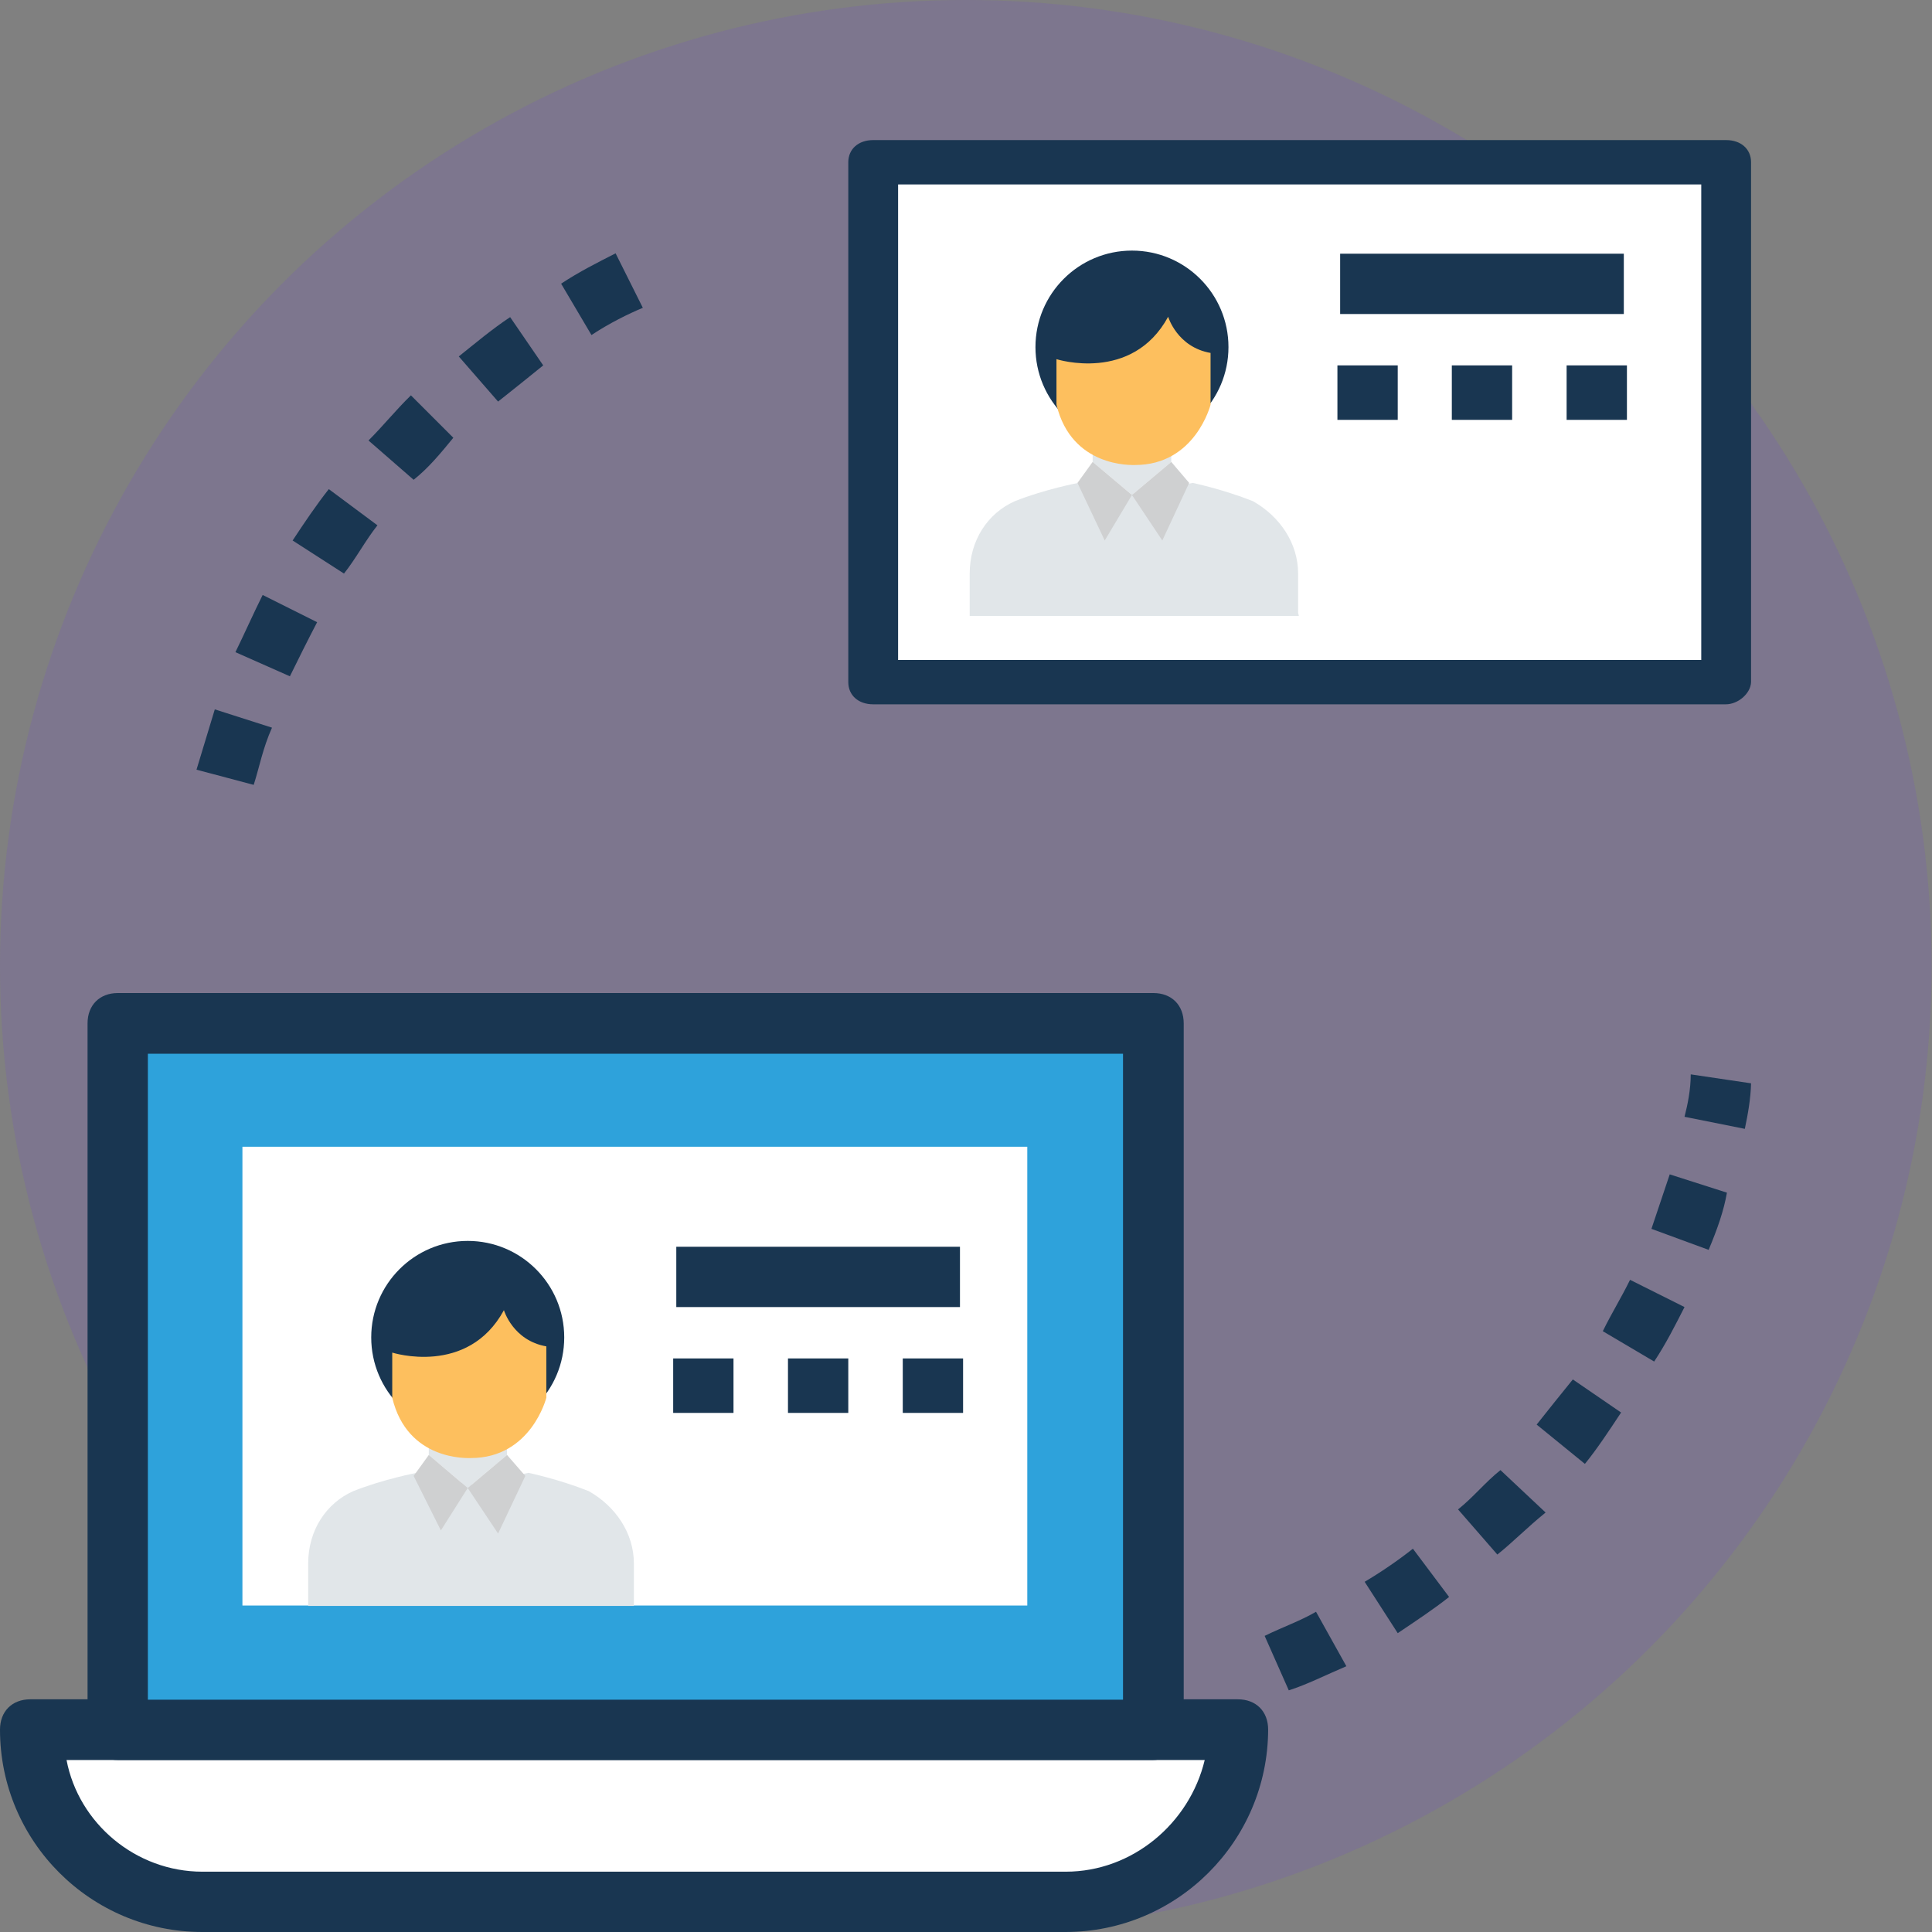 <?xml version="1.0" encoding="UTF-8"?> <!-- Generator: Adobe Illustrator 21.1.0, SVG Export Plug-In . SVG Version: 6.00 Build 0) --> <svg xmlns="http://www.w3.org/2000/svg" xmlns:xlink="http://www.w3.org/1999/xlink" id="Capa_1" x="0px" y="0px" viewBox="0 0 496.5 496.5" style="enable-background:new 0 0 496.5 496.5;" xml:space="preserve"><rect x="0" y="0" width="496.5" height="496.5" fill="#808080" stroke="none"/> <style type="text/css"> .st0{opacity:0.5;fill:#7A6C9C;} .st1{fill:#FFFFFF;} .st2{fill:#E1E6E9;} .st3{fill:#193651;} .st4{fill:#FDBF5E;} .st5{fill:#CFD0D1;} .st6{fill:#2EA2DB;} </style> <circle class="st0" cx="248.2" cy="248.2" r="248.2"></circle> <rect x="229.4" y="41.6" class="st1" width="210.5" height="133.4"></rect> <polygon class="st2" points="301,118.7 290.9,127.2 280.8,118.7 280.8,113.3 301,113.3 "></polygon> <circle class="st3" cx="290.9" cy="89.2" r="24.8"></circle> <path class="st4" d="M271.5,104V92.3c0,0,19.4,6.2,28.7-10.9c0,0,2.3,7.8,10.9,9.3V104c0,0-3.9,15.5-19.4,15.5 C290.9,119.5,275.4,120.2,271.5,104z"></path> <path class="st2" d="M333.6,157.5v-10.1c0-7.8-4.7-14.7-11.6-18.6c-7.8-3.1-15.5-4.7-15.5-4.7l-14.7,3.1l-14.7-3.1 c0,0-8.5,1.6-16.3,4.7c-7,3.1-11.6,10.1-11.6,18.6c0,3.9,0,2.3,0,10.9h84.6L333.6,157.5L333.6,157.5z"></path> <g> <polygon class="st5" points="280.8,118.7 276.9,124.1 283.9,138.9 290.9,127.2 "></polygon> <polygon class="st5" points="301,118.7 305.6,124.1 298.7,138.9 290.9,127.2 "></polygon> </g> <rect x="343.7" y="93.9" class="st3" width="15.5" height="14"></rect> <rect x="373.1" y="93.9" class="st3" width="15.5" height="14"></rect> <g> <rect x="402.6" y="93.9" class="st3" width="15.5" height="14"></rect> <rect x="344.4" y="65.2" class="st3" width="72.9" height="15.5"></rect> </g> <path class="st1" d="M318.1,444.5H7.8l0,0c0,24.8,20.2,44.2,44.2,44.2h221.9C298.7,488.7,318.1,469.3,318.1,444.5L318.1,444.5z"></path> <path class="st3" d="M273.8,496.5H52c-28.7,0-52-23.3-52-52c0-4.7,3.1-7.8,7.8-7.8h310.3c4.7,0,7.8,3.1,7.8,7.8 C325.8,473.2,302.5,496.5,273.8,496.5z M17.1,452.3C20.2,468.6,34.9,481,52,481h221.9c17.1,0,31.8-12.4,35.7-28.7H17.1z"></path> <rect x="30.3" y="263" class="st6" width="266.1" height="182.3"></rect> <path class="st3" d="M296.3,452.3H30.3c-4.7,0-7.8-3.1-7.8-7.8V263c0-4.7,3.1-7.8,7.8-7.8h266.1c4.7,0,7.8,3.1,7.8,7.8v182.3 C304.1,449.2,300.2,452.3,296.3,452.3z M38,436.8h250.6v-166H38V436.8z"></path> <rect x="62.3" y="294.7" class="st1" width="201.7" height="117.9"></rect> <polygon class="st2" points="130.3,373.9 120.2,382.4 110.2,373.9 110.2,368.5 130.3,368.5 "></polygon> <circle class="st3" cx="120.2" cy="343.7" r="24.8"></circle> <path class="st4" d="M100.8,359.2v-11.6c0,0,19.4,6.2,28.7-10.9c0,0,2.3,7.8,10.9,9.3v13.2c0,0-3.9,15.5-19.4,15.5 C120.2,374.7,104.7,375.5,100.8,359.2z"></path> <path class="st2" d="M162.9,412.7v-10.9c0-7.8-4.7-14.7-11.6-18.6c-7.8-3.1-15.5-4.7-15.5-4.7l-14.7,3.1l-14-3.1 c0,0-8.5,1.6-16.3,4.7c-7,3.1-11.6,10.1-11.6,18.6c0,3.9,0,2.3,0,10.9H162.9z"></path> <g> <polygon class="st5" points="110.2,373.9 106.3,379.3 113.3,393.3 120.2,382.4 "></polygon> <polygon class="st5" points="130.3,373.9 135,379.3 128,394.1 120.2,382.4 "></polygon> </g> <g> <rect x="173" y="349.1" class="st3" width="15.5" height="14"></rect> <rect x="202.5" y="349.1" class="st3" width="15.5" height="14"></rect> <rect x="232" y="349.1" class="st3" width="15.5" height="14"></rect> <rect x="173.8" y="320.4" class="st3" width="72.9" height="15.5"></rect> <path class="st3" d="M65.2,201.7l-14.7-3.9c1.6-5.4,3.1-10.1,4.7-15.5l14.7,4.7C67.5,192.4,66.7,197,65.2,201.7z M74.5,173.8 l-14-6.2c2.3-4.7,4.7-10.1,7-14.7l14,7C79.1,164.5,76.8,169.1,74.5,173.8z M88.4,147.4l-13.2-8.5c3.1-4.7,6.2-9.3,9.3-13.2L97,135 C93.9,138.9,91.5,143.5,88.4,147.4z M106.3,123.3l-11.6-10.1c3.9-3.9,7-7.8,10.9-11.6l10.9,10.9 C113.3,116.4,110.2,120.2,106.3,123.3z M128,103.2l-10.1-11.6c3.9-3.1,8.5-7,13.2-10.1l8.5,12.4C135.8,97,131.9,100.1,128,103.2z M152,86.1l-7.8-13.2c4.7-3.1,9.3-5.4,14-7.8l7,14C161.4,80.7,156.7,83,152,86.1z"></path> <path class="st3" d="M331.2,434.4l-6.2-14c4.7-2.3,9.3-3.9,13.2-6.2l7.8,14C340.6,430.5,335.9,432.9,331.2,434.4z M359.2,419.7 l-8.5-13.2c3.9-2.3,8.5-5.4,12.4-8.5l9.3,12.4C368.5,413.5,363.8,416.6,359.2,419.7z M384.8,399.5l-10.1-11.6 c3.9-3.1,7-7,10.9-10.1l11.6,10.9C392.5,392.5,388.7,396.4,384.8,399.5z M407.3,376.2l-12.4-10.1c3.1-3.9,6.2-7.8,9.3-11.6 l12.4,8.5C413.5,367.7,410.4,372.4,407.3,376.2z M425.1,349.9l-13.2-7.8c2.3-4.7,4.7-8.5,7-13.2l14,7 C430.5,340.6,428.2,345.2,425.1,349.9z M439.1,321.2l-14.7-5.4c1.6-4.7,3.1-9.3,4.7-14l14.7,4.7C443,311.1,441.4,315.7,439.1,321.2 z M448.4,290.1l-15.5-3.1c0.8-3.1,1.6-7,1.6-10.9l15.5,2.3C449.9,282.4,449.2,286.3,448.4,290.1z"></path> </g> <path class="st3" d="M443.5,181H224.4c-3.8,0-6.4-2.3-6.4-5.7V41.7c0-3.4,2.6-5.7,6.4-5.7h219.2c3.8,0,6.4,2.3,6.4,5.7v133.6 C449.9,178.2,446.7,181,443.5,181z M230.8,169.6h206.4V47.4H230.8L230.8,169.6L230.8,169.6z"></path> </svg> 